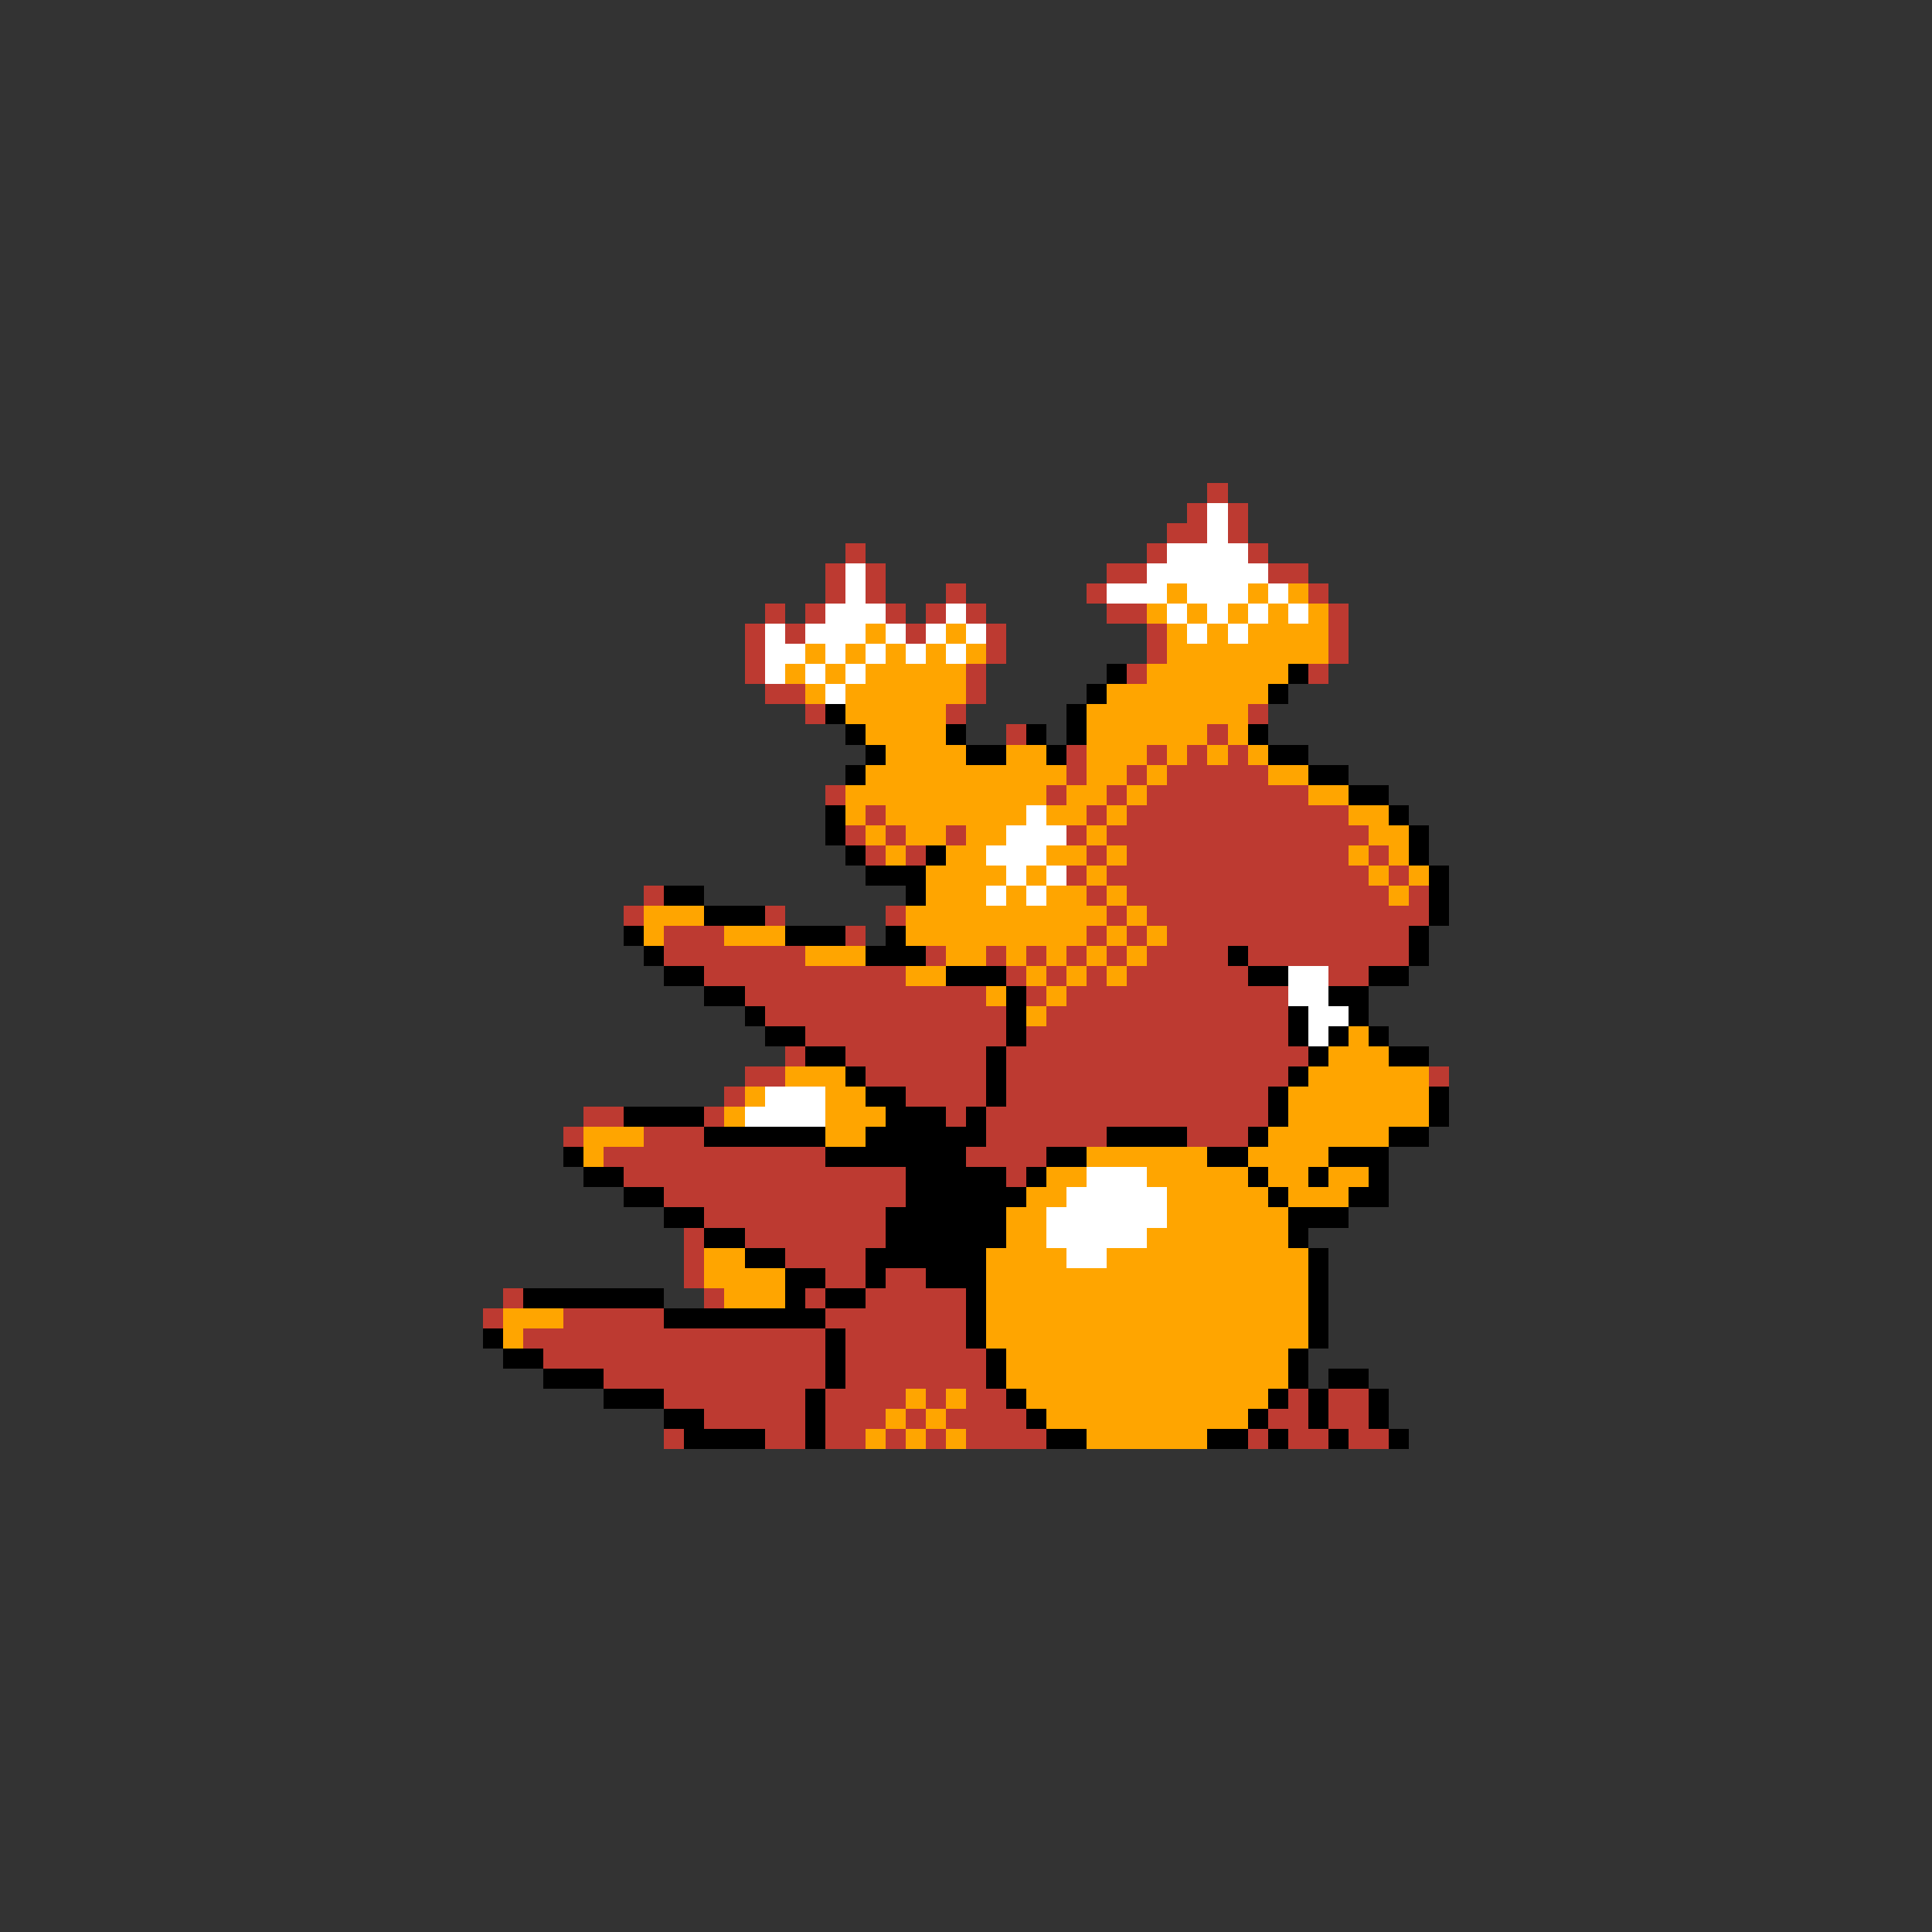 <svg xmlns="http://www.w3.org/2000/svg" viewBox="0 -0.5 96 96" shape-rendering="crispEdges">
<rect x="0" y="-0.5" width="96" height="96" fill="#333333" stroke="none"/>
<path stroke="#bd3a31" d="M60 24h1M59 25h1M61 25h1M58 26h2M61 26h1M42 27h1M57 27h1M62 27h1M41 28h1M43 28h1M55 28h2M63 28h2M41 29h1M43 29h1M47 29h1M54 29h1M65 29h1M38 30h1M40 30h1M44 30h1M46 30h1M48 30h1M55 30h2M66 30h1M37 31h1M39 31h1M45 31h1M49 31h1M57 31h1M66 31h1M37 32h1M49 32h1M57 32h1M66 32h1M37 33h1M48 33h1M56 33h1M65 33h1M38 34h2M48 34h1M40 35h1M47 35h1M62 35h1M50 36h1M60 36h1M53 37h1M57 37h1M59 37h1M61 37h1M53 38h1M56 38h1M58 38h5M41 39h1M52 39h1M55 39h1M57 39h8M43 40h1M54 40h1M56 40h11M42 41h1M44 41h1M47 41h1M53 41h1M55 41h13M43 42h1M45 42h1M54 42h1M56 42h11M68 42h1M53 43h1M55 43h13M69 43h1M32 44h1M54 44h1M56 44h13M70 44h1M31 45h1M38 45h1M44 45h1M55 45h1M57 45h14M33 46h3M42 46h1M54 46h1M56 46h1M58 46h12M33 47h7M46 47h1M49 47h1M51 47h1M53 47h1M55 47h1M57 47h4M62 47h8M35 48h10M50 48h1M52 48h1M54 48h1M56 48h6M66 48h2M37 49h12M51 49h1M53 49h11M38 50h12M52 50h12M40 51h10M51 51h13M39 52h1M42 52h7M50 52h15M37 53h2M43 53h6M50 53h14M71 53h1M36 54h1M45 54h4M50 54h13M29 55h2M35 55h1M47 55h1M49 55h14M28 56h1M32 56h3M49 56h6M59 56h3M30 57h11M48 57h4M31 58h14M50 58h1M33 59h12M35 60h9M34 61h1M37 61h7M34 62h1M39 62h4M34 63h1M41 63h2M44 63h2M25 64h1M35 64h1M40 64h1M43 64h5M24 65h1M28 65h5M41 65h7M26 66h15M42 66h6M27 67h14M42 67h7M30 68h11M42 68h7M33 69h7M41 69h4M46 69h1M48 69h2M64 69h1M66 69h2M35 70h5M41 70h3M45 70h1M47 70h4M63 70h2M66 70h2M33 71h1M38 71h2M41 71h2M44 71h1M46 71h1M48 71h4M62 71h1M64 71h2M67 71h2" />
<path stroke="#ffffff" d="M60 25h1M60 26h1M58 27h4M42 28h1M57 28h6M42 29h1M55 29h3M59 29h3M63 29h1M41 30h3M47 30h1M58 30h1M60 30h1M62 30h1M64 30h1M38 31h1M40 31h3M44 31h1M46 31h1M48 31h1M59 31h1M61 31h1M38 32h2M41 32h1M43 32h1M45 32h1M47 32h1M38 33h1M40 33h1M42 33h1M41 34h1M51 40h1M50 41h3M49 42h3M50 43h1M52 43h1M49 44h1M51 44h1M64 48h2M64 49h2M65 50h2M65 51h1M38 54h3M37 55h4M54 58h3M53 59h5M52 60h6M52 61h5M53 62h2" />
<path stroke="#ffa500" d="M58 29h1M62 29h1M64 29h1M57 30h1M59 30h1M61 30h1M63 30h1M65 30h1M43 31h1M47 31h1M58 31h1M60 31h1M62 31h4M40 32h1M42 32h1M44 32h1M46 32h1M48 32h1M58 32h8M39 33h1M41 33h1M43 33h5M57 33h7M40 34h1M42 34h6M55 34h8M42 35h5M54 35h8M43 36h4M54 36h6M61 36h1M44 37h4M50 37h2M54 37h3M58 37h1M60 37h1M62 37h1M43 38h10M54 38h2M57 38h1M63 38h2M42 39h10M53 39h2M56 39h1M65 39h2M42 40h1M44 40h7M52 40h2M55 40h1M67 40h2M43 41h1M45 41h2M48 41h2M54 41h1M68 41h2M44 42h1M47 42h2M52 42h2M55 42h1M67 42h1M69 42h1M46 43h4M51 43h1M54 43h1M68 43h1M70 43h1M46 44h3M50 44h1M52 44h2M55 44h1M69 44h1M32 45h3M45 45h10M56 45h1M32 46h1M36 46h3M45 46h9M55 46h1M57 46h1M40 47h3M47 47h2M50 47h1M52 47h1M54 47h1M56 47h1M45 48h2M51 48h1M53 48h1M55 48h1M49 49h1M52 49h1M51 50h1M67 51h1M66 52h3M39 53h3M65 53h6M37 54h1M41 54h2M64 54h7M36 55h1M41 55h3M64 55h7M29 56h3M41 56h2M63 56h6M29 57h1M54 57h6M62 57h4M52 58h2M57 58h5M63 58h2M66 58h2M51 59h2M58 59h5M64 59h3M50 60h2M58 60h6M50 61h2M57 61h7M35 62h2M49 62h4M55 62h10M35 63h4M49 63h16M36 64h3M49 64h16M25 65h3M49 65h16M25 66h1M49 66h16M50 67h14M50 68h14M45 69h1M47 69h1M51 69h12M44 70h1M46 70h1M52 70h10M43 71h1M45 71h1M47 71h1M54 71h6" />
<path stroke="#000000" d="M55 33h1M64 33h1M54 34h1M63 34h1M41 35h1M53 35h1M42 36h1M47 36h1M51 36h1M53 36h1M62 36h1M43 37h1M48 37h2M52 37h1M63 37h2M42 38h1M65 38h2M67 39h2M41 40h1M69 40h1M41 41h1M70 41h1M42 42h1M46 42h1M70 42h1M43 43h3M71 43h1M33 44h2M45 44h1M71 44h1M35 45h3M71 45h1M31 46h1M39 46h3M44 46h1M70 46h1M32 47h1M43 47h3M61 47h1M70 47h1M33 48h2M47 48h3M62 48h2M68 48h2M35 49h2M50 49h1M66 49h2M37 50h1M50 50h1M64 50h1M67 50h1M38 51h2M50 51h1M64 51h1M66 51h1M68 51h1M40 52h2M49 52h1M65 52h1M69 52h2M42 53h1M49 53h1M64 53h1M43 54h2M49 54h1M63 54h1M71 54h1M31 55h4M44 55h3M48 55h1M63 55h1M71 55h1M35 56h6M43 56h6M55 56h4M62 56h1M69 56h2M28 57h1M41 57h7M52 57h2M60 57h2M66 57h3M29 58h2M45 58h5M51 58h1M62 58h1M65 58h1M68 58h1M31 59h2M45 59h6M63 59h1M67 59h2M33 60h2M44 60h6M64 60h3M35 61h2M44 61h6M64 61h1M37 62h2M43 62h6M65 62h1M39 63h2M43 63h1M46 63h3M65 63h1M26 64h7M39 64h1M41 64h2M48 64h1M65 64h1M33 65h8M48 65h1M65 65h1M24 66h1M41 66h1M48 66h1M65 66h1M25 67h2M41 67h1M49 67h1M64 67h1M27 68h3M41 68h1M49 68h1M64 68h1M66 68h2M30 69h3M40 69h1M50 69h1M63 69h1M65 69h1M68 69h1M33 70h2M40 70h1M51 70h1M62 70h1M65 70h1M68 70h1M34 71h4M40 71h1M52 71h2M60 71h2M63 71h1M66 71h1M69 71h1" />
</svg>